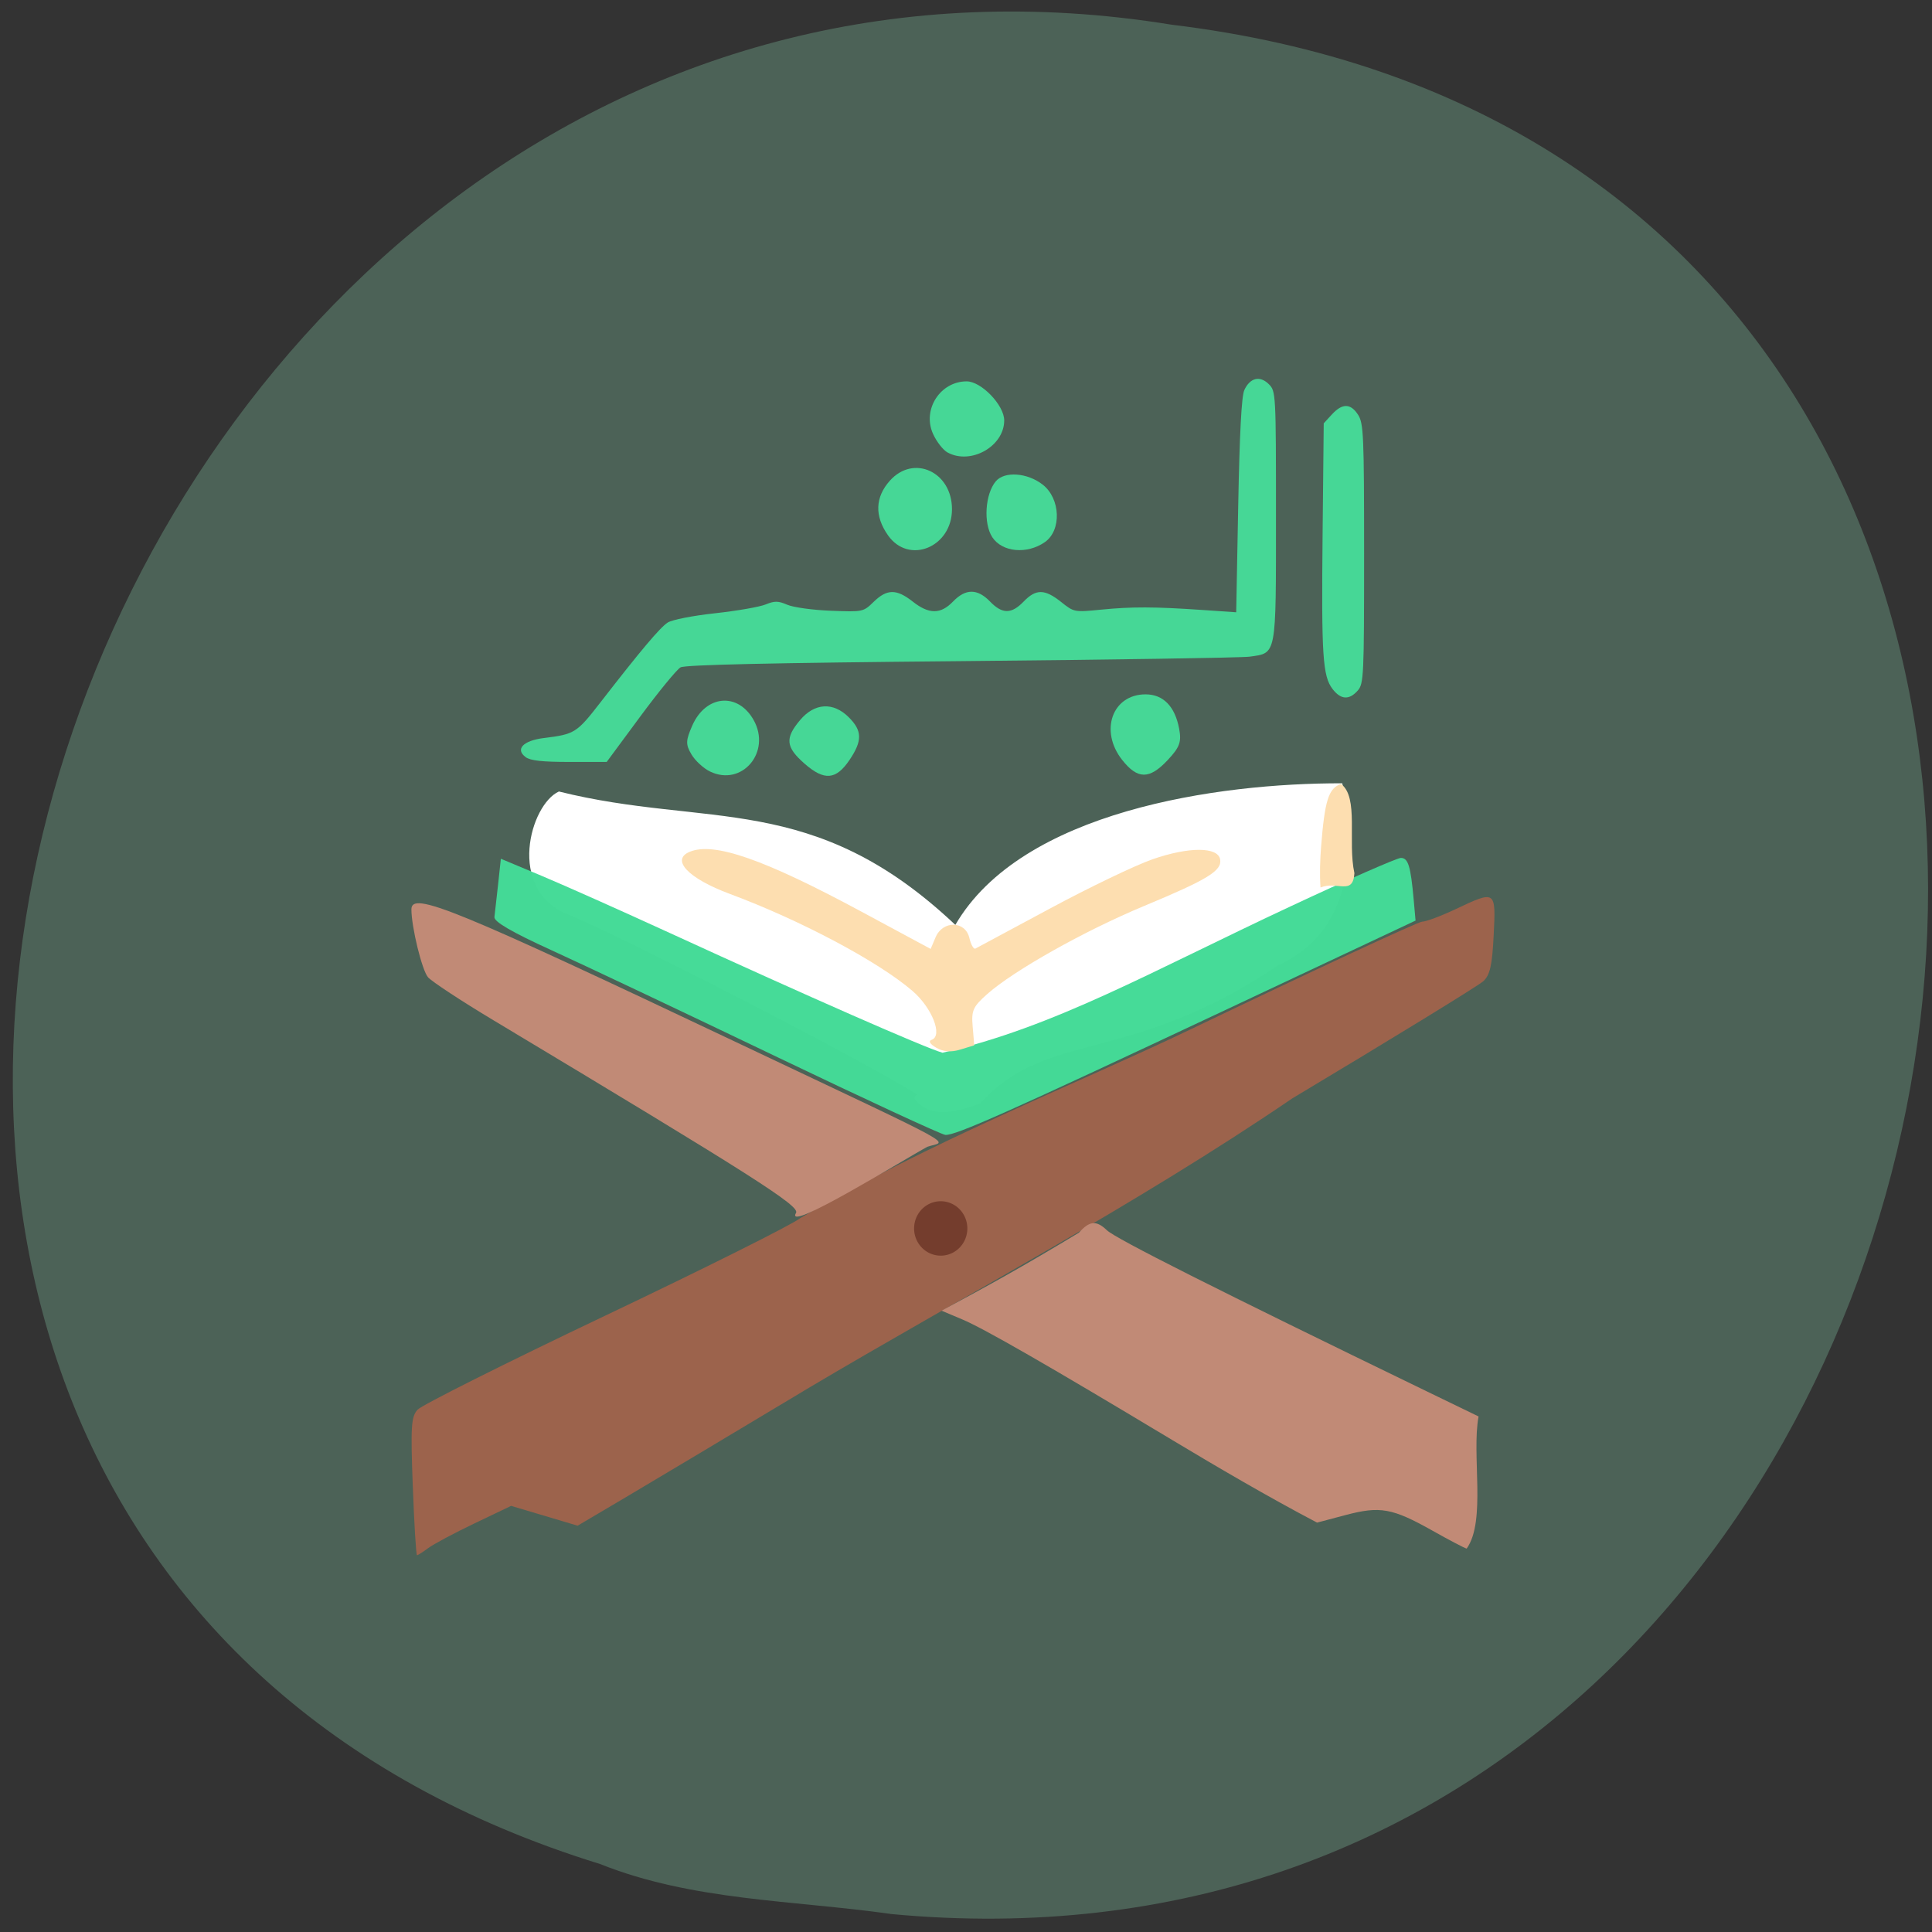 <svg xmlns="http://www.w3.org/2000/svg" viewBox="0 0 256 256"><rect x="0" y="0" width="256" height="256" fill="#333333" stroke="none"/><path d="m 117.98 253.61 c 153.94 14.575 195.38 -231.24 37.31 -250.33 -145.34 -23.659 -220.2 199.15 -75.78 243.71 c 12.207 4.883 25.558 4.789 38.474 6.61 z" fill="#4c6257" color="#000"/><g transform="translate(-1.353 2.547)"><path d="m 56.05 194.43 c -0.296 -7.993 -0.22 -9.22 0.625 -10.18 0.529 -0.6 11.703 -6.201 24.831 -12.447 13.13 -6.245 24.764 -12.06 25.858 -12.926 17.14 -10.138 36.35 -17.66 51.686 -25 16.393 -7.863 30.22 -14.296 30.733 -14.296 0.51 0 2.501 -0.744 4.424 -1.652 5.355 -2.531 5.364 -2.525 5.067 3.422 -0.2 4.02 -0.484 5.29 -1.369 6.114 -0.614 0.572 -12.01 7.563 -25.329 15.537 -20.649 14.08 -44.557 26.767 -64.02 38.33 -9.875 5.926 -20.814 12.464 -24.31 14.529 l -6.356 3.754 c -2.938 -0.875 -5.875 -1.75 -8.813 -2.626 l -4.866 2.328 c -2.676 1.28 -5.433 2.751 -6.125 3.269 -0.692 0.518 -1.357 0.941 -1.478 0.941 -0.12 0 -0.37 -4.09 -0.555 -9.09 z" fill="#9c634c"/><g fill="#c18a76"><path d="m 106.83 158.17 c 0.55 -0.909 -5.581 -4.812 -40.12 -25.544 -4.25 -2.55 -8.139 -5.108 -8.643 -5.683 -0.794 -0.906 -2.199 -6.651 -2.199 -8.99 0 -2.448 5.538 -0.178 43.62 17.872 30.3 14.361 27.26 12.692 24.744 13.584 -2.993 1.611 -19.04 11.558 -17.399 8.761 z"/><path d="m 191.14 200.26 c -5.306 -2.979 -6.916 -3.267 -11.503 -2.052 l -3.767 0.998 c -6.593 -3.465 -13.328 -7.426 -18.991 -10.825 -16.622 -9.993 -25.13 -14.881 -28.02 -16.1 l -2.743 -1.156 c 6.303 -3.399 10.25 -5.535 18.201 -10.337 1.386 -1.553 2.29 -1.682 3.706 -0.322 1.158 1.112 14.524 7.844 42.35 21.331 l 6.9 3.344 c -0.95 5.05 1.034 13.862 -1.579 17.509 -0.237 -0.041 -2.288 -1.117 -4.557 -2.391 z"/></g><path d="m 123.82 144.2 c -1.281 -0.803 -1.62 -1.436 -0.918 -1.711 -8.788 -5.451 -40.735 -21.715 -46.32 -23.874 -8.167 -3.307 -4.96 -14.579 -1.171 -16.284 19.711 4.915 33.646 -0.157 52.53 17.675 8.764 -15.09 34.732 -18.801 51.27 -18.762 0.392 2.425 4.136 18.382 -8.407 24.06 -19.851 13.412 -30.723 8.491 -39.566 18.366 -2.356 0.833 -5.286 1.813 -7.417 0.525 z" fill="#fff"/><path d="m 103.9 137.31 c -11.996 -5.751 -25.26 -12.03 -29.481 -13.952 -5.245 -2.39 -7.633 -3.78 -7.552 -4.396 0.065 -0.496 0.284 -2.436 0.485 -4.311 l 0.367 -3.409 l 5.417 2.268 c 2.979 1.247 10.589 4.641 16.911 7.542 18.433 8.458 33.878 15.242 36.19 15.894 14.902 -3.42 27.531 -10.708 46.16 -19.415 7.521 -3.52 14.08 -6.399 14.578 -6.399 0.967 0 1.301 1.084 1.696 5.507 l 0.25 2.796 l -25.709 12.09 c -28.28 13.293 -35.24 16.397 -36.596 16.307 -0.496 -0.033 -10.717 -4.765 -22.712 -10.517 z" fill="#44da97" fill-opacity="0.988"/><g fill="#fddeb0"><path d="m 125.43 136.29 c -0.865 -0.498 -1.094 -0.891 -0.62 -1.061 1.498 -0.538 0.047 -4.234 -2.536 -6.461 -4.53 -3.906 -14.817 -9.372 -24.22 -12.871 -5.514 -2.052 -7.863 -4.522 -5.305 -5.579 3.215 -1.329 9.819 0.972 22.715 7.915 l 9.206 4.956 l 0.655 -1.549 c 0.951 -2.248 3.939 -2.192 4.47 0.084 0.209 0.898 0.57 1.538 0.801 1.422 0.231 -0.115 4.664 -2.497 9.852 -5.292 5.187 -2.795 11.319 -5.741 13.626 -6.545 4.784 -1.668 8.658 -1.663 8.952 0.013 0.265 1.505 -1.619 2.659 -10.09 6.184 -7.884 3.281 -17.256 8.545 -20.77 11.665 -1.901 1.688 -2.119 2.18 -1.927 4.349 0.119 1.345 0.208 2.446 0.197 2.446 -0.011 0 -0.833 0.251 -1.827 0.558 -1.227 0.379 -2.249 0.304 -3.18 -0.233 z"/><path d="m 176.4 109.69 c 0.491 -6.207 0.987 -7.777 2.642 -8.36 2.392 1.754 0.862 7.623 1.776 11.824 -0.187 3.02 -2.242 1 -4.49 1.894 -0.133 -1.867 -0.047 -3.796 0.073 -5.358 z"/></g><g fill="#46d796"><path d="m 71 97.77 c -1.414 -1.043 -0.323 -2.185 2.411 -2.523 4.096 -0.507 4.358 -0.671 7.483 -4.7 5.393 -6.953 7.904 -9.934 8.93 -10.602 0.568 -0.369 3.308 -0.908 6.261 -1.23 2.888 -0.315 5.903 -0.838 6.7 -1.162 1.218 -0.495 1.679 -0.489 2.897 0.037 0.797 0.344 3.384 0.699 5.75 0.79 4.291 0.164 4.305 0.161 5.699 -1.193 1.756 -1.705 3.02 -1.712 5.155 -0.028 2.163 1.707 3.702 1.707 5.349 0 1.67 -1.731 3.233 -1.731 4.903 0 1.621 1.68 2.837 1.68 4.457 0 1.627 -1.687 2.784 -1.675 4.953 0.05 1.724 1.372 1.75 1.377 5.299 1.026 4.082 -0.403 7.05 -0.394 13.412 0.041 l 4.497 0.308 l 0.267 -14.13 c 0.182 -9.608 0.44 -14.512 0.808 -15.313 0.751 -1.638 2.065 -1.957 3.244 -0.787 0.936 0.93 0.951 1.191 0.951 17.486 0 18.71 0.111 18.12 -3.506 18.625 -1.014 0.141 -18.19 0.407 -38.17 0.591 -25.26 0.232 -36.6 0.484 -37.22 0.826 -0.491 0.271 -2.894 3.201 -5.34 6.512 l -4.447 6.02 h -4.938 c -3.603 0 -5.172 -0.173 -5.803 -0.638 z"/><path d="m 95.45 99.69 c -0.871 -0.417 -1.987 -1.443 -2.479 -2.279 -0.775 -1.316 -0.761 -1.827 0.108 -3.807 1.787 -4.073 6.04 -4.463 8.133 -0.746 2.376 4.229 -1.53 8.86 -5.761 6.832 z"/><path d="m 107.97 98.65 c -2.514 -2.202 -2.634 -3.374 -0.594 -5.792 1.92 -2.275 4.387 -2.415 6.443 -0.365 1.795 1.79 1.818 3.109 0.1 5.658 -1.786 2.65 -3.344 2.78 -5.949 0.499 z"/><path d="m 150.04 98.14 c -3.03 -3.849 -1.3 -8.682 3.109 -8.682 2.337 0 3.893 1.593 4.447 4.552 0.33 1.761 0.078 2.452 -1.516 4.155 -2.422 2.587 -3.988 2.581 -6.04 -0.025 z"/><path d="m 177.93 88.76 c -1.318 -1.713 -1.492 -4.403 -1.326 -20.568 l 0.15 -14.648 l 1.081 -1.175 c 1.387 -1.508 2.486 -1.49 3.478 0.058 0.721 1.125 0.79 2.733 0.79 18.406 0 16.247 -0.046 17.224 -0.849 18.13 -1.131 1.277 -2.236 1.21 -3.324 -0.204 z"/><path d="m 132.84 68.64 c -1.201 -1.828 -0.963 -5.702 0.455 -7.406 1.142 -1.373 4.195 -1.156 6.232 0.443 2.357 1.85 2.51 6.05 0.277 7.607 -2.36 1.649 -5.658 1.343 -6.964 -0.644 z"/><path d="m 126.91 57.41 c -0.601 -0.327 -1.473 -1.45 -1.938 -2.495 -1.427 -3.209 0.972 -6.929 4.469 -6.929 1.942 0 4.975 3.155 4.975 5.174 0 3.43 -4.416 5.93 -7.506 4.249 z"/><path d="m 119.02 68.39 c -1.803 -2.557 -1.716 -5.055 0.25 -7.25 3.146 -3.509 8.226 -1.173 8.226 3.783 0 5.05 -5.714 7.385 -8.476 3.467 z"/></g></g><path d="m 125.09 156.06 a 3.919 3.919 0 1 1 -7.839 0 3.919 3.919 0 1 1 7.839 0 z" transform="matrix(0.9 0 0 0.92 15.597 19.2)" fill="#743d2d"/></svg>
